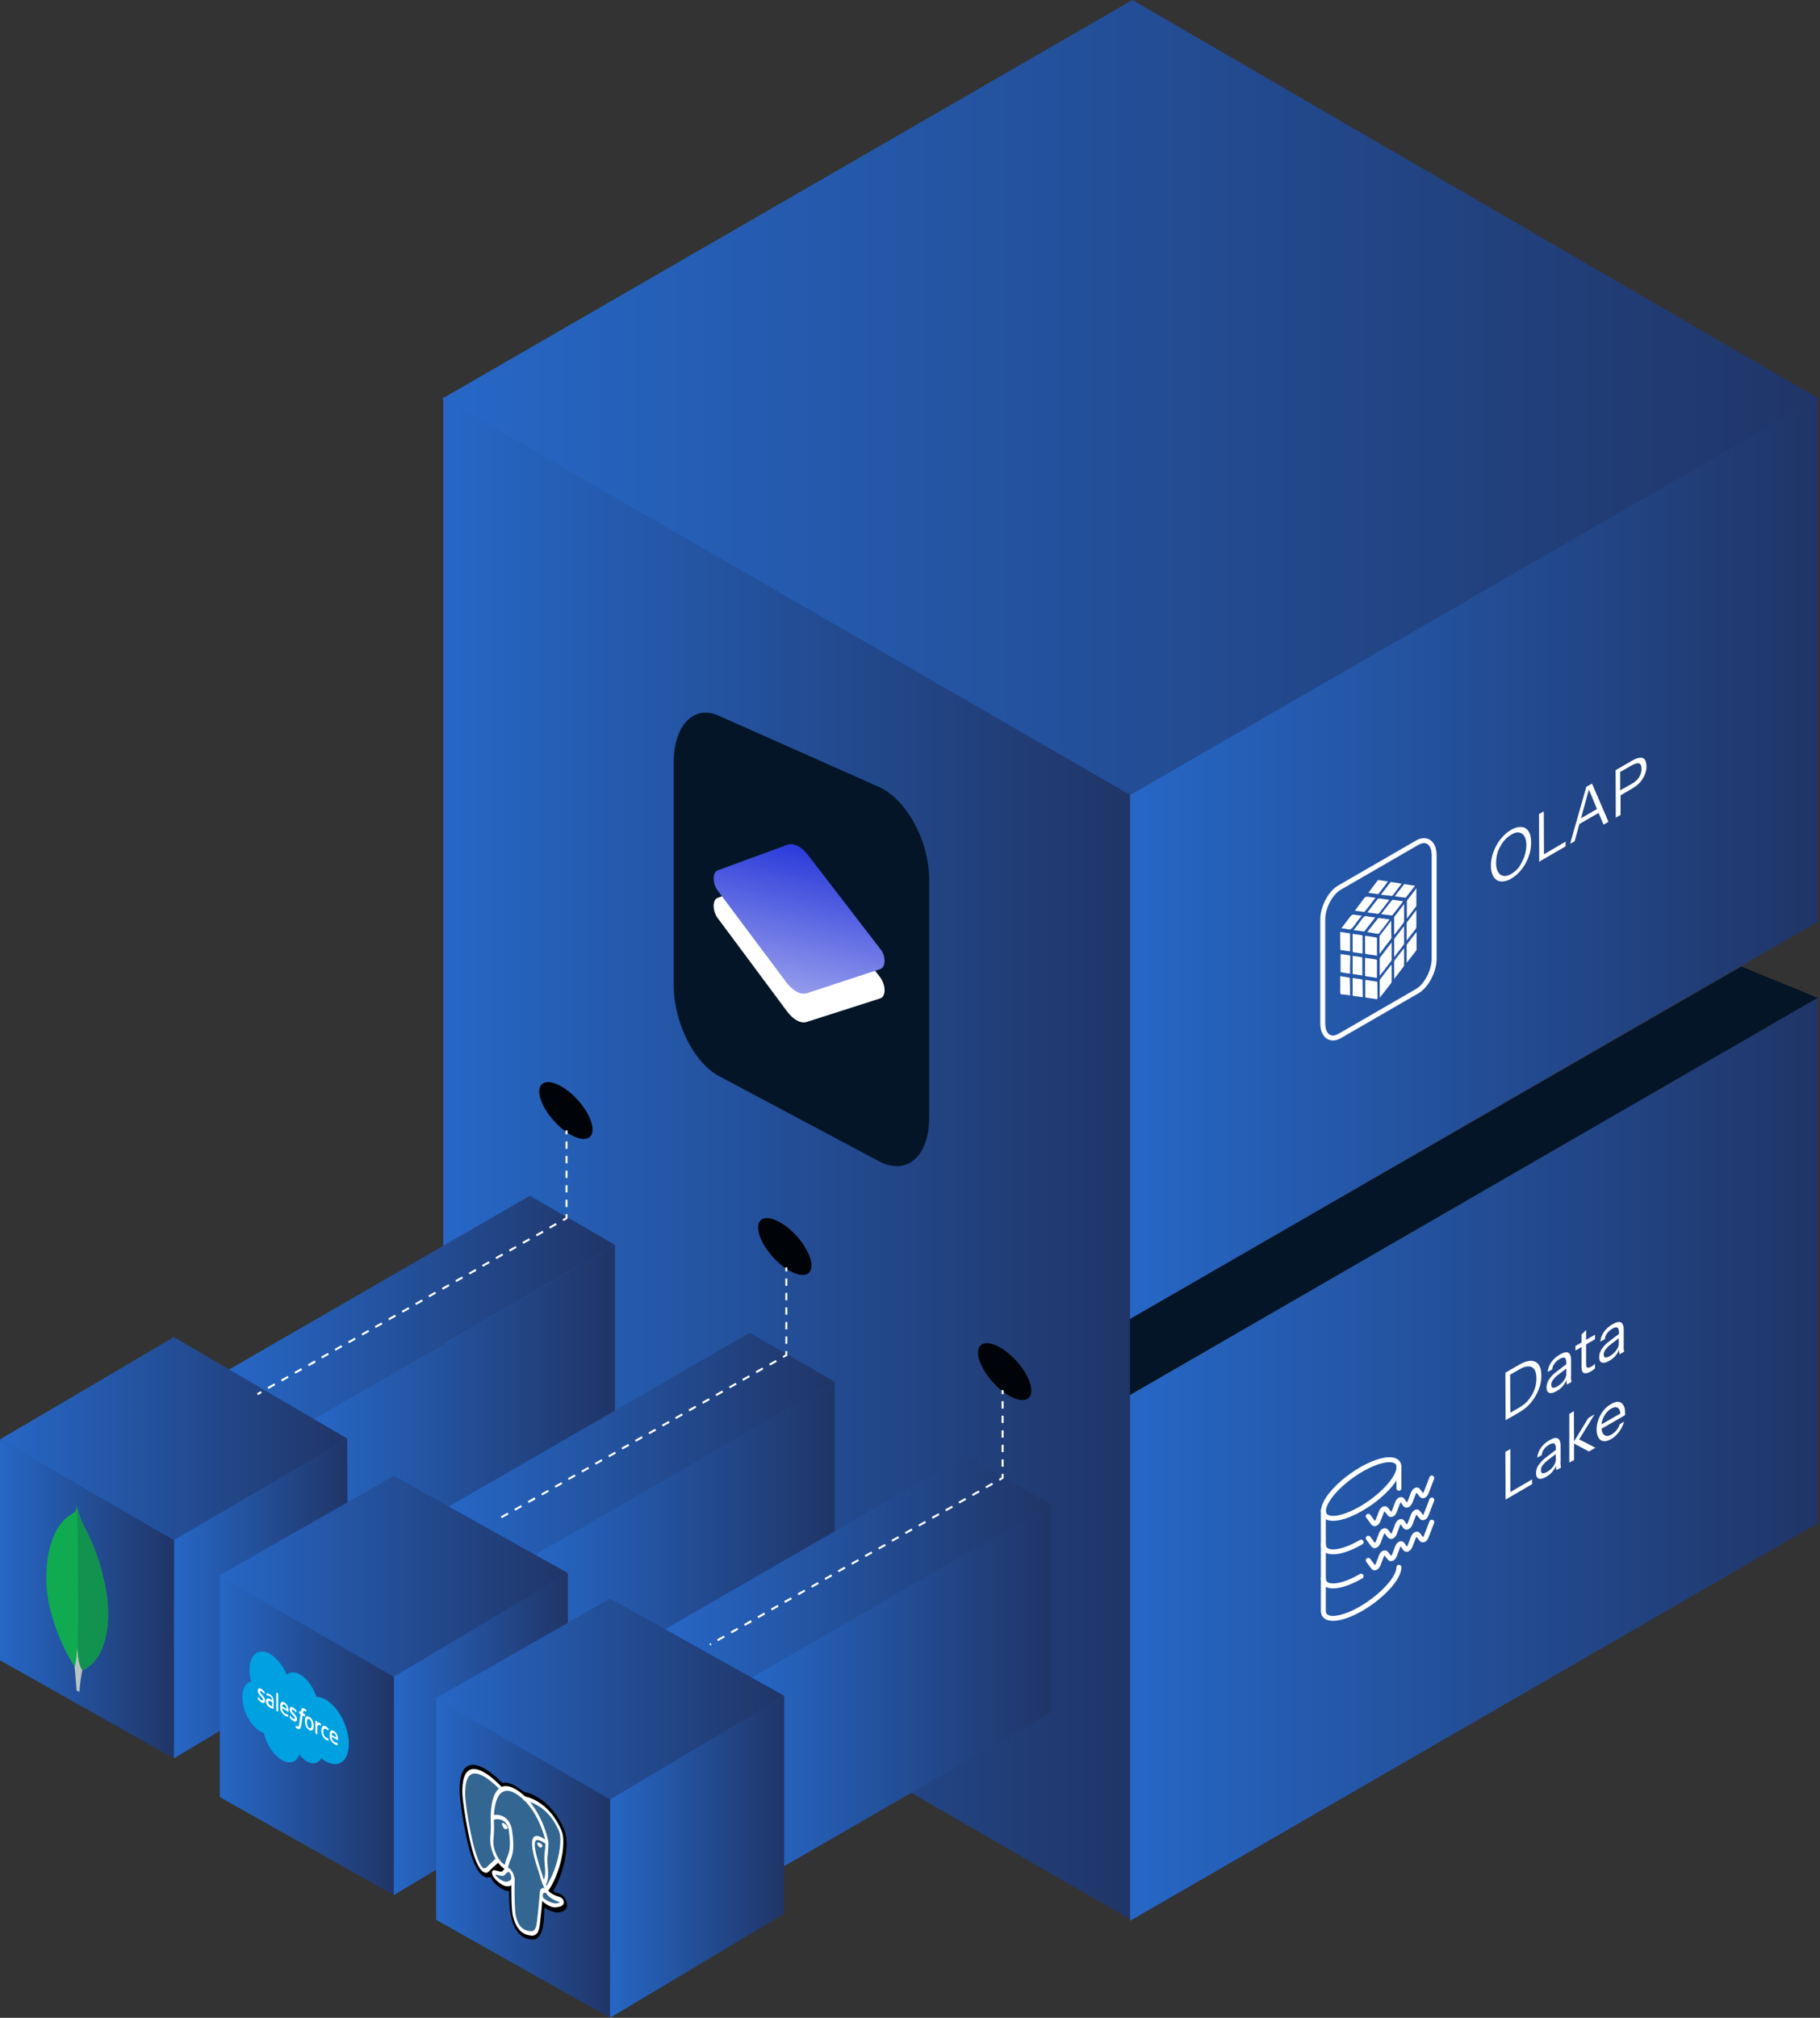 <?xml version="1.0" encoding="UTF-8"?><svg xmlns="http://www.w3.org/2000/svg" xmlns:xlink="http://www.w3.org/1999/xlink" viewBox="0 0 919.8 1019.4"><rect x="0" y="0" width="919.8" height="1019.4" fill="#333333" stroke="none"/><defs><style>.aa{stroke-width:2.5px;}.aa,.ab{stroke-linecap:round;stroke-linejoin:round;}.aa,.ab,.ac{fill:none;stroke:#fff;}.ab{stroke-width:2.5px;}.ac{stroke-miterlimit:10;}.ad,.ae,.af,.ag,.ah,.ai,.aj,.ak,.al,.am,.an,.ao,.ap,.aq,.ar,.as,.at,.au,.av,.aw,.ax,.ay,.az,.ba,.bb,.bc,.bd,.be,.bf{stroke-width:0px;}.ae{fill:#10aa50;}.af{fill:#12924f;}.ag{fill:#b8c4c2;}.ah{fill:#336791;}.ai{fill:#041527;}.aj{fill:#00a1e0;}.ak{fill:#fff;}.al{fill:#000307;}.am{fill:url(#b);}.an{fill:url(#c);}.ao{fill:url(#e);}.ap{fill:url(#u);}.aq{fill:url(#t);}.ar{fill:url(#f);}.as{fill:url(#d);}.at{fill:url(#s);}.au{fill:url(#j);}.av{fill:url(#q);}.aw{fill:url(#r);}.ax{fill:url(#i);}.ay{fill:url(#h);}.az{fill:url(#m);}.ba{fill:url(#g);}.bb{fill:url(#o);}.bc{fill:url(#p);}.bd{fill:url(#k);}.be{fill:url(#n);}.bf{fill:url(#l);}</style><linearGradient id="b" x1="223.3" y1="-243.06" x2="919.8" y2="-243.06" gradientTransform="translate(0 444.11)" gradientUnits="userSpaceOnUse"><stop offset=".02" stop-color="#2666c4"/><stop offset="1" stop-color="#203567"/></linearGradient><linearGradient id="c" x1="224" y1="141.39" x2="571.5" y2="141.39" gradientTransform="translate(0 444.11)" gradientUnits="userSpaceOnUse"><stop offset=".02" stop-color="#2666c4"/><stop offset="1" stop-color="#203567"/></linearGradient><linearGradient id="d" x1="571.1" y1="-10.36" x2="918.6" y2="-10.36" gradientTransform="translate(0 444.11)" gradientUnits="userSpaceOnUse"><stop offset=".02" stop-color="#2666c4"/><stop offset="1" stop-color="#203567"/></linearGradient><linearGradient id="e" x1="571.1" y1="293.14" x2="918.6" y2="293.14" gradientTransform="translate(0 444.11)" gradientUnits="userSpaceOnUse"><stop offset=".02" stop-color="#2666c4"/><stop offset="1" stop-color="#203567"/></linearGradient><linearGradient id="f" x1="-1823.87" y1="-34.45" x2="-1786.12" y2="129.13" gradientTransform="translate(-1407.33 444.11) rotate(-180) scale(1 -1)" gradientUnits="userSpaceOnUse"><stop offset="0" stop-color="#0e20d5"/><stop offset="1" stop-color="#fff"/></linearGradient><linearGradient id="g" x1="115.4" y1="216.39" x2="310.8" y2="216.39" gradientTransform="translate(0 444.11)" gradientUnits="userSpaceOnUse"><stop offset=".02" stop-color="#2666c4"/><stop offset="1" stop-color="#203567"/></linearGradient><linearGradient id="h" x1="158.4" y1="281.19" x2="310.8" y2="281.19" gradientTransform="translate(0 444.11)" gradientUnits="userSpaceOnUse"><stop offset=".02" stop-color="#2666c4"/><stop offset="1" stop-color="#203567"/></linearGradient><linearGradient id="i" x1="0" y1="363.64" x2="88" y2="363.64" gradientTransform="translate(0 444.11)" gradientUnits="userSpaceOnUse"><stop offset=".02" stop-color="#2666c4"/><stop offset="1" stop-color="#203567"/></linearGradient><linearGradient id="j" x1="87.9" y1="363.44" x2="175.9" y2="363.44" gradientTransform="translate(0 444.11)" gradientUnits="userSpaceOnUse"><stop offset=".02" stop-color="#2666c4"/><stop offset="1" stop-color="#203567"/></linearGradient><linearGradient id="k" x1="0" y1="282.69" x2="175.5" y2="282.69" gradientTransform="translate(0 444.11)" gradientUnits="userSpaceOnUse"><stop offset=".02" stop-color="#2666c4"/><stop offset="1" stop-color="#203567"/></linearGradient><linearGradient id="l" x1="226.5" y1="285.59" x2="421.9" y2="285.59" gradientTransform="translate(0 444.11)" gradientUnits="userSpaceOnUse"><stop offset=".02" stop-color="#2666c4"/><stop offset="1" stop-color="#203567"/></linearGradient><linearGradient id="m" x1="269.5" y1="350.39" x2="421.9" y2="350.39" gradientTransform="translate(0 444.11)" gradientUnits="userSpaceOnUse"><stop offset=".02" stop-color="#2666c4"/><stop offset="1" stop-color="#203567"/></linearGradient><linearGradient id="n" x1="111.1" y1="432.74" x2="199.1" y2="432.74" gradientTransform="translate(0 444.11)" gradientUnits="userSpaceOnUse"><stop offset=".02" stop-color="#2666c4"/><stop offset="1" stop-color="#203567"/></linearGradient><linearGradient id="o" x1="199" y1="431.94" x2="287" y2="431.94" gradientTransform="translate(0 444.11)" gradientUnits="userSpaceOnUse"><stop offset=".02" stop-color="#2666c4"/><stop offset="1" stop-color="#203567"/></linearGradient><linearGradient id="p" x1="110.6" y1="352.24" x2="287" y2="352.24" gradientTransform="translate(0 444.11)" gradientUnits="userSpaceOnUse"><stop offset=".02" stop-color="#2666c4"/><stop offset="1" stop-color="#203567"/></linearGradient><linearGradient id="q" x1="335.8" y1="347.59" x2="531.2" y2="347.59" gradientTransform="translate(0 444.11)" gradientUnits="userSpaceOnUse"><stop offset=".02" stop-color="#2666c4"/><stop offset="1" stop-color="#203567"/></linearGradient><linearGradient id="r" x1="378.8" y1="412.39" x2="531.2" y2="412.39" gradientTransform="translate(0 444.11)" gradientUnits="userSpaceOnUse"><stop offset=".02" stop-color="#2666c4"/><stop offset="1" stop-color="#203567"/></linearGradient><linearGradient id="s" x1="220.4" y1="494.74" x2="308.4" y2="494.74" gradientTransform="translate(0 444.11)" gradientUnits="userSpaceOnUse"><stop offset=".02" stop-color="#2666c4"/><stop offset="1" stop-color="#203567"/></linearGradient><linearGradient id="t" x1="308.3" y1="493.94" x2="396.3" y2="493.94" gradientTransform="translate(0 444.11)" gradientUnits="userSpaceOnUse"><stop offset=".02" stop-color="#2666c4"/><stop offset="1" stop-color="#203567"/></linearGradient><linearGradient id="u" x1="220" y1="414.24" x2="396.3" y2="414.24" gradientTransform="translate(0 444.11)" gradientUnits="userSpaceOnUse"><stop offset=".02" stop-color="#2666c4"/><stop offset="1" stop-color="#203567"/></linearGradient></defs><g id="a"><polyline class="am" points="919.8 200.6 570.8 402.1 223.3 201.5 572.3 0 919.5 201.5"/><polygon class="an" points="571.5 969.8 224 769.2 224 201.2 571.5 401.8 571.5 969.8"/><polyline class="as" points="571.1 526.4 571.1 401.7 918.6 201.1 918.6 325.7 918.6 341.1 918.6 465.7 571.1 666.4 571.1 541.7"/><polyline class="ao" points="571.1 829.4 571.1 704.7 918.6 504.1 918.6 628.7 918.6 645.1 918.6 769.7 571.1 970.4 571.1 845.7"/><path class="ak" d="m772.5,420c.9,1.3,1.3,3.2,1.3,5.6,0,1.8-.2,3.6-.7,5.4-.5,1.8-1.2,3.5-2.1,5.2-.9,1.6-2,3.1-3.2,4.4-1.2,1.3-2.6,2.4-4.1,3.3-1.5.9-2.8,1.3-4.1,1.4-1.2.1-2.3-.1-3.2-.7-.9-.6-1.6-1.5-2.1-2.7s-.8-2.7-.8-4.5c0-2.4.4-4.7,1.3-7.1.9-2.4,2.1-4.5,3.6-6.4s3.3-3.5,5.2-4.6c2-1.2,3.8-1.6,5.3-1.5,1.5.1,2.7.8,3.6,2.2Zm-2.1,12.7c.6-1.9,1-3.8,1-5.7s-.3-3.4-1-4.5c-.6-1.1-1.5-1.7-2.7-1.9s-2.5.2-4,1.1c-1.5.9-2.9,2.1-4,3.6s-2,3.1-2.7,5c-.6,1.8-.9,3.7-.9,5.6,0,2,.3,3.5,1,4.6.6,1.1,1.5,1.8,2.7,2s2.5-.1,4-1,2.9-2.1,4-3.6c1-1.6,1.9-3.3,2.6-5.2"/><polygon class="ak" points="780.2 409.9 780.3 431.6 791.2 425.2 791.2 427.6 779.1 434.6 777.9 435.4 777.8 411.3 780.2 409.9"/><path class="ak" d="m804.6,395.9l8.3,19.3-2.5,1.4-2.5-5.9-9.7,5.6-2.4,8.7-2.3,1.3,8.2-28.8,2.1-1.2.8-.4Zm-5.6,17.5l8.1-4.7-4.1-9.8-4,14.5"/><path class="ak" d="m831.2,383.7c.6.7.8,1.8.9,3.3s-.3,2.9-.8,4.3c-.6,1.4-1.4,2.7-2.4,3.9-1.1,1.2-2.4,2.2-3.9,3.1l-6,3.5v9.9l-2.4,1.4-.1-24,8.5-4.9c1.5-.9,2.8-1.3,3.9-1.4,1-.1,1.8.2,2.3.9Zm-2.8,8.9c.8-1.3,1.2-2.7,1.2-4.2s-.4-2.4-1.2-2.7-2,0-3.6.9l-6,3.4v9.3l6-3.4c1.6-.9,2.8-2,3.6-3.3"/><path class="ak" d="m777.6,689.4c.9,1.3,1.4,3.1,1.4,5.5s-.4,4.8-1.4,7.1c-.9,2.4-2.2,4.5-3.8,6.5s-3.6,3.6-5.8,4.9l-5.7,3.3-1.4.8-.1-24,2.4-1.4,4.7-2.7c2.2-1.3,4.2-1.9,5.8-1.9,1.7,0,3,.7,3.9,1.9Zm-2.1,12.6c.7-1.9,1-3.8,1-5.7s-.4-3.4-1-4.4c-.7-1-1.7-1.6-3-1.6s-2.8.4-4.6,1.5l-4.7,2.7.1,19.2,4.7-2.7c1.8-1,3.3-2.3,4.6-3.9,1.2-1.5,2.2-3.2,2.9-5.1"/><path class="ak" d="m794,696.7c.1.5.1,1,.2,1.5l-2.3,1.3c-.1-.3-.1-.7-.2-1.2v-1.3c-.3,1-.9,2-1.6,2.9-.9,1.2-2,2.1-3.4,2.9-1.6.9-2.8,1.2-3.7.9s-1.4-1.2-1.4-2.7.4-2.9,1.4-4.3c.9-1.3,2.2-2.7,4-4l4.6-3.5v-.8c0-1.3-.3-2.1-.8-2.4-.5-.3-1.4-.1-2.5.5-1.1.7-2.1,1.5-2.7,2.4-.7.9-1.1,1.9-1.1,2.9l-2.3,1.3c.1-1.7.7-3.3,1.8-4.9,1.1-1.6,2.6-2.9,4.4-3.9,1.9-1.1,3.3-1.4,4.2-.9s1.4,1.7,1.4,3.7v8.2c-.1.4,0,.9,0,1.4Zm-2.4-2.6v-2.7l-4.2,3.2c-1.1.8-1.9,1.7-2.5,2.5s-.9,1.6-.9,2.5.3,1.4.8,1.5,1.3-.1,2.3-.7c1.3-.8,2.4-1.7,3.2-2.9.9-1.2,1.3-2.3,1.3-3.4"/><path class="ak" d="m801.6,671.9v5l4.5-2.6v2.3l-4.5,2.6v10c0,1,.2,1.5.7,1.7.4.2,1.2,0,2.1-.6.4-.2.7-.5,1-.7s.5-.4.7-.6v2.3c-.2.2-.5.4-.8.7-.4.3-.8.5-1.2.8-1.7,1-2.9,1.2-3.7.8s-1.1-1.4-1.1-3.1v-10l-3.1,1.8v-2.3l3.1-1.8v-4l2.3-2.3Z"/><path class="ak" d="m820.6,681.4c.1.5.1,1,.2,1.5l-2.3,1.3c-.1-.3-.1-.7-.2-1.2v-1.3c-.3,1-.9,2-1.6,2.9-.9,1.2-2,2.1-3.4,2.9-1.6.9-2.8,1.2-3.7.9s-1.4-1.2-1.4-2.7.4-2.9,1.4-4.3c.9-1.3,2.2-2.7,4-4l4.6-3.5v-.8c0-1.3-.3-2.1-.8-2.4-.5-.3-1.4-.1-2.5.5-1.1.7-2.1,1.5-2.7,2.4-.7.9-1.1,1.9-1.1,2.9l-2.3,1.3c.1-1.7.7-3.3,1.8-4.9,1.1-1.6,2.6-2.9,4.4-3.9,1.9-1.1,3.3-1.4,4.2-.9s1.4,1.7,1.4,3.7v8.2c-.1.4-.1.9,0,1.4Zm-2.5-2.6v-2.7l-4.2,3.2c-1.1.8-1.9,1.7-2.5,2.5s-.9,1.6-.9,2.5.3,1.4.8,1.5,1.3-.1,2.3-.7c1.3-.8,2.4-1.7,3.2-2.9.9-1.2,1.4-2.3,1.3-3.4"/><polygon class="ak" points="763.3 732.1 763.3 753.8 774.3 747.4 774.3 749.8 762.1 756.9 760.9 757.6 760.8 733.5 763.3 732.1"/><path class="ak" d="m788.7,739.9c.1.5.1,1,.2,1.5l-2.3,1.3c-.1-.3-.1-.7-.2-1.2v-1.2c-.3,1-.9,2-1.6,2.9-.9,1.2-2,2.1-3.4,2.9-1.6.9-2.8,1.2-3.7.9s-1.4-1.2-1.4-2.7.4-2.9,1.4-4.3c.9-1.3,2.2-2.7,4-4l4.6-3.5v-.8c0-1.3-.3-2.1-.8-2.4-.5-.3-1.4-.1-2.5.5-1.1.7-2.1,1.4-2.7,2.4-.7.9-1.1,1.9-1.1,2.9l-2.3,1.3c.1-1.7.7-3.3,1.8-4.9,1.1-1.6,2.6-2.9,4.4-3.9,1.9-1.1,3.3-1.4,4.2-.9s1.4,1.7,1.4,3.7v8.2c-.1.3-.1.8,0,1.3Zm-2.4-2.6v-2.7l-4.2,3.2c-1.1.8-1.9,1.7-2.5,2.5s-.9,1.6-.8,2.5c0,.9.3,1.4.8,1.5s1.3-.1,2.3-.7c1.3-.8,2.4-1.7,3.2-2.9.8-1.2,1.2-2.3,1.2-3.4"/><polygon class="ak" points="795.4 712.9 795.5 728.2 802.7 716.4 805.9 714.5 798.1 727.2 806.3 731.4 803 733.3 795.5 729.3 795.5 737.6 793.1 738.9 793.1 714.3 795.4 712.9"/><path class="ak" d="m820.4,709.8c.6.9.9,2.2.9,3.9v.6c0,.2,0,.4-.1.7l-11.8,6.8c.1,1.5.6,2.6,1.4,3.2.9.7,2.2.6,3.7-.3,1-.6,1.8-1.3,2.5-2.2s1.3-1.9,1.6-3l2.2-1.3c-.5,1.8-1.3,3.5-2.5,5.1-1.1,1.6-2.5,2.8-4,3.7-1.4.8-2.7,1.2-3.8,1.1-1.1-.1-2-.7-2.6-1.7s-1-2.3-1-4.1c0-1.7.3-3.4.9-5.1.6-1.7,1.5-3.2,2.6-4.6,1.1-1.4,2.4-2.5,3.9-3.3,1.4-.8,2.6-1.2,3.7-1.1,1,.2,1.8.7,2.4,1.6Zm-11,9.8l9.5-5.5c-.1-1.4-.5-2.3-1.2-2.8-.8-.6-1.9-.5-3.4.3-1.5.9-2.7,2.1-3.6,3.8-.7,1.4-1.2,2.8-1.3,4.2"/><path class="ai" d="m340.5,497.71v-112.8c0-18.4,10.2-29.1,22.8-23.3l81,36c13.8,6.3,25.3,27.1,25.3,46.9v120c0,19.7-11.3,29.6-25.3,22.2l-81-43.1c-12.7-6.8-22.8-27.1-22.8-45.9Z"/><path class="ak" d="m444.8,493.71l-36.8-48c-3.3-4.2-7.2-5.8-10.2-4.7l-35.1,12.6c-2.7.9-2.7,6.6,0,10.2l35.1,47.2c3.3,4.4,7.2,6.3,10.2,5.2l36.8-11.8c3-.8,3-6.6,0-10.7Z"/><path class="ar" d="m444.8,479.31l-36.8-47.8c-3.3-4.2-7.2-5.8-10.2-4.7l-35.1,12.9c-2.7.9-2.7,6.6,0,10.2l35.1,46.9c3.3,4.1,7.2,6,10.2,4.9l36.8-12.1c3-.9,3-6.9,0-10.3Z"/><polygon class="ai" points="880.1 488.3 918.6 504.1 571.1 704.7 571.1 666.4 880.1 488.3"/><path class="aa" d="m716.3,500.7l-39.3,22.7c-4.7,2.7-8.5-.2-8.5-6.4v-52.4c0-6.2,3.8-13.5,8.5-16.2l39.3-22.7c4.7-2.7,8.5.2,8.5,6.4v52.4c-.1,6.2-3.9,13.5-8.5,16.2Z"/><path class="ak" d="m695.9,482.8c-1.4-.2-2.8-.4-4.1-.6-.5-.1-1.1-.1-1.6-.3-.1,0-.3-.2-.3-.4v-8.7h.4c1.7.3,3.4.5,5.2.8.3,0,.4.2.4.7,0,2.8,0,5.5,0,8.5Z"/><path class="ak" d="m689.9,483.9c.9.1,1.8.3,2.7.4,1,.1,2,.3,3,.5.1,0,.3.2.3.4v8.8h-.3c-1.8-.3-3.5-.5-5.3-.8-.2,0-.4-.2-.4-.3v-9Z"/><path class="ak" d="m697.3,493v-8.5c0-.3.1-.7.3-.9,1.8-2.4,3.6-4.8,5.5-7.2l.2-.2v8.5c0,.2-.1.7-.3.9-1.8,2.4-3.6,4.7-5.4,7-.1.1-.2.2-.3.4Z"/><path class="ak" d="m697.2,481.9v-8.5c0-.2.1-.7.2-.8,1.8-2.4,3.7-4.8,5.5-7.2q.1-.1.2-.3v.7c0,2.5,0,5.1.1,7.6,0,.5-.1.9-.5,1.3-1.7,2.2-3.4,4.4-5,6.6-.1.2-.2.3-.5.6Z"/><path class="ak" d="m703.3,487.2v8.6c0,.2-.1.6-.2.8-1.8,2.4-3.7,4.8-5.6,7.2,0,.1-.1.1-.2.2v-8.5c0-.3.1-.7.3-.9,1.8-2.4,3.6-4.7,5.4-7,.1-.1.2-.2.3-.4Z"/><path class="ak" d="m696,504.8c-.5-.1-1-.1-1.4-.2-1.4-.2-2.8-.4-4.2-.6-.2,0-.4-.1-.4-.3v-8.6h.5c1.7.3,3.4.5,5.2.8.2,0,.4.2.4.5,0,2.7.1,5.3.1,8-.2.1-.2.2-.2.4Z"/><path class="ak" d="m683.6,471.8c.7.1,1.4.2,2.1.3.9.1,1.7.2,2.6.4.2,0,.3.2.3.5v8.7h-.4c-1.4-.2-2.8-.4-4.2-.6-.2,0-.4-.2-.4-.4,0-3,0-5.9,0-8.9Z"/><path class="ak" d="m704.6,472.3v-8.8c0-.1.1-.4.2-.5,1.6-2.1,3.2-4.1,4.8-6.3v8.6c0,.2-.1.7-.2.8-1.5,2-3,4-4.5,5.9l-.3.3Z"/><path class="ak" d="m683.6,482.9c.8.1,1.5.2,2.2.3.8.1,1.6.2,2.4.4.2,0,.3.2.3.4v8.8c-.5-.1-1-.1-1.4-.2-1.1-.2-2.1-.3-3.2-.5-.2,0-.3-.2-.3-.4v-8.8Z"/><path class="ak" d="m710.9,486.4v-8.6c0-.3.1-.7.3-.9,1.4-1.9,2.9-3.8,4.4-5.7.1-.1.1-.2.3-.3v8.6c0,.2-.1.6-.2.8-1.6,2-3.1,4-4.8,6.1Z"/><path class="ak" d="m709.6,479v8.5c0,.3-.1.7-.3.9-1.5,2-3,3.9-4.5,5.9,0,.1-.1.1-.2.2v-8.4c0-.5.1-.8.4-1.2,1.5-1.9,3-3.9,4.6-5.9Z"/><path class="ak" d="m677.3,470.8c.9.1,1.7.2,2.6.4.7.1,1.4.2,2.1.3.1,0,.3.1.3.3v8.8h-.4c-1.4-.2-2.8-.4-4.2-.6-.2,0-.3-.3-.3-.5-.1-2.8-.1-5.7-.1-8.7Z"/><path class="ak" d="m709.6,468v8.6c0,.2-.1.5-.2.7-1.5,2-3.1,4-4.6,6,0,0-.1,0-.2.1v-8.5c0-.2.1-.6.2-.8,1.5-2,3.1-4,4.6-6,0,0,.1,0,.2-.1Z"/><path class="ak" d="m688.6,503.8c-1.6-.2-3.2-.5-4.8-.7-.1,0-.2-.2-.2-.4v-8.5l.1-.1c.7.1,1.3.2,2,.3.9.1,1.7.2,2.6.4.2,0,.3.2.3.4,0,2.8.1,5.5.1,8.3,0,0-.1.1-.1.3Z"/><path class="ak" d="m691,470.9c1.9-2.4,3.6-4.7,5.4-6.9.1-.1.3-.3.4-.2,1.8.2,3.6.4,5.5.7-1.3,1.7-2.5,3.3-3.7,4.9l-.3.3c-.5.7-1.1,1.7-1.6,2s-1.1-.1-1.6-.1c-1.5-.3-2.7-.5-4.1-.7Z"/><path class="ak" d="m682.3,502.9c-1.4-.2-2.7-.5-4.1-.5-.7,0-.9-.5-.9-1.5.1-2.6,0-5.1,0-7.7h.3c1.4.2,2.9.4,4.3.7.1,0,.3.2.3.4.1,2.8.1,5.6.1,8.6Z"/><path class="ak" d="m682.3,491.9c-.6-.1-1.1-.2-1.6-.2-1-.1-1.9-.3-2.9-.5-.2,0-.3-.2-.3-.4v-8.8c.6.1,1.1.1,1.6.2,1,.1,2,.3,3,.5.1,0,.3.2.3.3-.1,2.9-.1,5.8-.1,8.9Z"/><path class="ak" d="m715.8,448.6v8.8c0,.2-.1.4-.1.5-1.5,2-3.1,4.1-4.7,6.2v-8.3c0-.5.1-.9.4-1.3,1.4-1.7,2.7-3.5,4.1-5.3,0-.2.1-.3.3-.6Z"/><path class="ak" d="m710.9,475.2v-8.5c0-.4.1-.7.4-1.1,1.5-1.9,2.9-3.8,4.5-5.9v8.5c0,.5-.1.8-.4,1.2-1.4,1.7-2.7,3.5-4.1,5.3-.1.1-.2.3-.4.5Z"/><path class="ak" d="m709,455.5c-.7,1-1.5,2-2.2,2.9-1,1.2-1.9,2.5-2.9,3.7-.1.2-.4.4-.5.4-1.8-.2-3.6-.4-5.4-.7.9-1.2,1.8-2.3,2.7-3.5.9-1.1,1.7-2.2,2.6-3.3.2-.2.4-.4.5-.4,1.7.2,3.5.4,5.2.7q-.1.1,0,.2Z"/><path class="ak" d="m691,461c.9-1.2,1.8-2.3,2.6-3.4.9-1.1,1.8-2.3,2.7-3.4.1-.2.4-.3.5-.3,1.8.2,3.5.4,5.3.7-.1.2-.2.4-.3.5-1.6,2.1-3.2,4.2-4.8,6.2-.2.2-.4.4-.5.4-1.9-.3-3.7-.5-5.5-.7Z"/><path class="ak" d="m684.1,469.9c1.4-1.8,2.8-3.5,4-5.3,1-1.5,1.8-2,2.8-1.7,1.1.3,2.4.4,3.6.5.1,0,.3,0,.5.1-1.1,1.4-2.1,2.8-3.2,4.1-.7.9-1.3,1.7-2,2.6-.2.2-.4.4-.5.4-1.6-.2-3.3-.5-5.2-.7Z"/><path class="ak" d="m684.7,460.1c1.5-2,3-3.9,4.5-6,.7-.9,1.2-1.2,1.8-1.1,1.2.2,2.4.3,3.6.5.1,0,.3.1.5.1-.9,1.1-1.7,2.2-2.5,3.3-.9,1.1-1.8,2.3-2.7,3.4-.2.2-.4.4-.5.4-1.5-.2-3-.4-4.5-.6-.1.1-.1,0-.2,0Z"/><path class="ak" d="m697.9,452c1.6-2.1,3.2-4.1,4.7-6.1.1-.2.3-.3.5-.3,1.7.3,3.4.5,5.1.8,0,0,0,.1.1.1-1,1.4-2.1,2.7-3.1,4.1-.5.7-1.1,1.6-1.6,1.9-.5.3-1.1,0-1.6-.1-1.4-.1-2.7-.2-4.1-.4Z"/><path class="ak" d="m688.2,462.6c-1.4,1.8-2.7,3.4-3.9,5.1-1.1,1.6-2,2.1-3.1,1.8-1-.3-2.1-.4-3.3-.5,1.4-1.9,2.8-3.6,4.1-5.4.9-1.3,1.6-1.7,2.5-1.5,1.2.3,2.4.3,3.7.5Z"/><path class="ak" d="m715.1,447.5c-1.5,2-3,3.9-4.5,5.8-.1.1-.2.2-.3.2-1.8-.2-3.6-.4-5.4-.7,1.6-2,3.1-4,4.6-5.9.1-.2.3-.3.5-.2,1.6.3,3.3.5,5.1.8Z"/><path class="ak" d="m691.5,451.1c.8-1,1.5-1.9,2.2-2.9.8-1.1,1.6-2.1,2.4-3.2.2-.2.4-.5.6-.4,1.6.2,3.1.5,4.7.7-.1.2-.2.4-.3.5-1.4,1.8-2.8,3.7-4.2,5.5-.2.2-.4.4-.6.4-1.5-.2-3-.4-4.5-.6-.1.1-.2,0-.3,0Z"/><ellipse class="ab" cx="687.96" cy="752.22" rx="22.7" ry="8.3" transform="translate(-308.98 539.55) rotate(-35.51)"/><path class="aa" d="m687.9,779.1c-10.5,6.1-19.1,6.6-19.1,1.1"/><path class="aa" d="m687.9,796.3c-10.5,6.1-19.1,6.6-19.1,1.1"/><line class="aa" x1="707" y1="751.9" x2="707" y2="741"/><path class="aa" d="m668.8,763.1v50.7c0,5.5,8.5,5,19.1-1.1,10.5-6.1,19.1-15.4,19.1-20.9"/><path class="aa" d="m691.5,766l2.6,3.5c.6.8,1.8,0,2.4-1.4l1.6-4.2c.5-1.4,1.8-2.2,2.4-1.4l1.9,2.4c.6.7,1.8,0,2.3-1.4l1.6-4.2c.6-1.5,1.8-2.2,2.4-1.4l1.5,2.2c.6.8,1.8.1,2.4-1.3l1.7-4.4c.6-1.4,1.8-2.1,2.3-1.4l1.9,2.4c.6.7,1.8,0,2.3-1.4l2.8-7.3"/><path class="aa" d="m691.5,777.1l2.6,3.5c.6.8,1.8,0,2.4-1.4l1.6-4.2c.5-1.4,1.8-2.2,2.4-1.4l1.9,2.4c.6.7,1.8,0,2.3-1.4l1.6-4.2c.6-1.5,1.8-2.2,2.4-1.4l1.5,2.2c.6.8,1.8.1,2.4-1.3l1.7-4.4c.6-1.4,1.8-2.1,2.3-1.4l1.9,2.4c.6.7,1.8,0,2.3-1.4l2.8-7.3"/><path class="aa" d="m691.5,788.3l2.6,3.5c.6.8,1.8,0,2.4-1.4l1.6-4.2c.5-1.4,1.8-2.2,2.4-1.4l1.9,2.4c.6.7,1.8,0,2.3-1.4l1.6-4.2c.6-1.5,1.8-2.2,2.4-1.4l1.5,2.2c.6.8,1.8.1,2.4-1.3l1.7-4.4c.6-1.4,1.8-2.1,2.3-1.4l1.9,2.4c.6.7,1.8,0,2.3-1.4l2.8-7.3"/><ellipse class="al" cx="286.01" cy="561.02" rx="8" ry="18" transform="translate(-302.92 338.07) rotate(-42.25)"/><ellipse class="al" cx="396.62" cy="629.73" rx="8" ry="18" transform="translate(-320.38 430.29) rotate(-42.25)"/><polygon class="ba" points="267.8 604.1 310.8 628.9 158.4 716.9 115.4 692.1 267.8 604.1"/><polyline class="ay" points="158.4 716.9 158.4 821.7 310.8 733.8 310.8 628.9 158.4 716.9"/><polygon class="ax" points="87.9 888.3 0 838.8 0 727.2 88 777.2 87.9 888.3"/><polygon class="au" points="87.9 888.3 175.9 835.8 175.5 726.8 88 777.2 87.9 888.3"/><polygon class="bd" points="87.9 778.1 175.5 726.8 87.9 675.5 0 727.2 87.9 778.1"/><polygon class="bf" points="378.9 673.3 421.9 698.1 269.5 786.1 226.5 761.3 378.9 673.3"/><polyline class="az" points="269.5 786.1 269.5 890.9 421.9 803 421.9 698.1 269.5 786.1"/><polygon class="be" points="199 957.4 111.1 907.9 111.1 796.3 199.1 846.3 199 957.4"/><polygon class="bb" points="199 957.4 287 904.9 287 794.7 199.1 846.3 199 957.4"/><polygon class="bc" points="199 847.1 287 794.7 199 745.6 110.6 796.1 199 847.1"/><ellipse class="al" cx="507.74" cy="692.92" rx="8" ry="18" transform="translate(-334 521.42) rotate(-42.25)"/><polygon class="av" points="488.2 735.3 531.2 760.1 378.8 848.1 335.8 823.3 488.2 735.3"/><polyline class="aw" points="378.8 848.1 378.8 952.9 531.2 865 531.2 760.1 378.8 848.1"/><polygon class="at" points="308.3 1019.4 220.4 969.9 220.4 858.3 308.4 908.3 308.3 1019.4"/><polygon class="aq" points="308.3 1019.4 396.3 966.9 396.3 856.7 308.4 908.3 308.3 1019.4"/><polygon class="ap" points="308.4 909.1 396.3 856.7 308.4 807.6 220 858.1 308.4 909.1"/><path class="ae" d="m54.1,806.7c-3.7-23.8-11.4-34.1-13.3-39.3-.8-2.3-1.5-4.6-2.1-6.8-.1,1.9-.3,3-1.5,3.7-2.5,1.5-13,6.8-13.8,31-.8,22.5,12.7,44.5,14.5,47,1.4,1.7,3,1.8,3.9,1.4,6.2-2.2,15.1-12.9,12.3-37"/><path class="ag" d="m39.1,830.9c-.3,5.5-.6,8.7-1.4,11.4,0,0,.6,5.7,1,11.7l1.4.8c.3-3.8.8-7.6,1.5-11.1-1.8-2.2-2.4-7.8-2.5-12.8Z"/><path class="af" d="m41.6,843.7h0c-1.8-2.2-2.4-7.8-2.5-12.8.5-7.9.6-16,.4-24.3-.1-4.4,0-39.8-.8-45.4.6,2.1,1.2,4.2,2,6.3,2,5.2,9.7,15.4,13.3,39.3,2.9,23.9-5.9,34.7-12.4,36.9Z"/><g id="v"><path class="ad" d="m272.9,963.1c.4-3.8.2-4.4,2.5-2.5l.6.4c1.7,1.1,3.9,1.9,5.2,1.8,2.8-.1,4.5-2.1,1.7-2.9-6.3-1.9-6.8-5-6.8-5,6.7-9.4,9.5-24.6,7.1-30.1-6.6-15-18-16.3-18.2-16.3h-.1c-1.3-1.1-2.7-2.1-4.2-3-2.9-1.7-5-1.9-6.7-1.2,0,0-20.3-22.9-19.4,2.9.2,5.5,5.8,43.9,12.4,37.1,2.4-2.5,4.8-4.4,4.8-4.4,1.2,1.7,2.6,3,4,3.7l.1-.1v1.5c-1.7,1.6-1.2,2.3-4.6,1.3-3.5-1-1.4,1.8-.1,3,1.6,1.5,5.3,4.4,7.8,1.1l-.1.5c.7,1.1.6,5.5.7,8.7s.3,6.3.7,8.3c.5,2,1.1,6.8,5.5,8.1,3.9,1.2,6.8,1.3,7.1-12.9"/><path class="ad" d="m264.5,978.6c-1.4-.8-2.9-2.2-4.2-4.5-1.2-2.2-1.7-4.5-2-5.8,0-.2-.1-.4-.1-.5-.6-2.4-.8-5.5-.9-9.3v-3.1c-1.9,0-4.2-1.1-6.6-3.3-.7-.6-1.3-1.4-1.9-2.2-.4-.6-.8-1.2-1-1.7-1.9,1-3.8-.3-4.8-1.4-1.8-1.8-3.4-5-4.9-9.6-1.1-3.3-2.1-7.3-3-12.1-1.7-8.2-2.7-16.5-2.8-19.1-.3-8.1,1.3-12.9,4.8-14.1,2.9-1,6.8.4,11.7,4.3,2.1,1.6,3.9,3.4,5,4.5,2-.4,4.4.2,7,1.8,1.4.9,2.8,1.8,4,2.8,1.4.2,4,.9,6.9,2.7,5.6,3.3,10.2,8.8,13.3,16,1.2,2.7,2.2,7.8.3,16.5-1.2,5.4-3.2,10.7-5.8,14.9.7.4,1.6.8,2.8,1.1.7.2,1.3.5,1.8.9,1.1.9,2,2.3,2.3,3.8,1,4.4-3.1,4.9-4.4,5-1.6.1-4.2-.8-6.3-2.2l-.1-.1-.4-.3v.4c0,.2,0,.4-.1.6-.1,7.2-.9,11.4-2.6,13.6-1.7,2.3-4.1,1.8-6.2,1.2-.4-.1-1.1-.4-1.8-.8Zm-4.1-29.2c1.3,2.2,1.5,4.9,1.6,9.8v1.7c0,1.6.2,5.4.6,7.2.1.3.1.5.2.8.5,2.3.7,3.2,2.7,3.8,1.7.5,2.6.6,3.3-.3,1-1.4,1.6-5,1.7-10.8l2.4,1.4-2.3-1.7c0-.2,0-.5.1-.7.2-2.2.4-4,1.6-4.4.8-.3,1.7.1,2.5.7-.6-1.2-.8-2.2-.9-2.7l-.2-1.4.6-.8c2.9-4.1,5.3-9.8,6.6-15.7,1.4-6.6.8-10.1.6-10.7-5.2-11.9-14.3-13.6-15.3-13.7h-.2l-.9-.3-.5-.4c-1.1-1-2.4-1.9-3.8-2.7-2.1-1.3-3.8-1.6-5.2-1l-1.1.5-1.2-1.4c-2.4-2.7-9.6-9.5-13.3-8.2-2.1.8-3,4.1-2.8,9.8.1,2,1.1,9.9,2.7,17.9,2.3,11,4.2,14.8,4.8,15.4.1,0,.3,0,.7-.4,2.4-2.5,4.8-4.4,4.9-4.5l1.4-1.1,1.6,2.4c.6.8,1.2,1.5,1.8,1.9l3.9-2.2-.6,7.4v.7l.2,1.6-.7.7h0l1.8,2.2.7-.8Z"/><path class="ah" d="m282.8,960c-6.3-1.9-6.8-5-6.8-5,6.7-9.4,9.5-24.6,7.1-30.1-6.6-15-18-16.3-18.2-16.3h-.1c-1.3-1.1-2.7-2.1-4.2-3-2.9-1.7-5-1.9-6.7-1.2,0,0-20.3-22.9-19.4,2.9.2,5.5,5.8,43.9,12.4,37.1,2.4-2.5,4.8-4.4,4.8-4.4,1.2,1.7,2.6,3,4,3.7l.1-.1v1.5c-1.7,1.6-1.2,2.3-4.6,1.3-3.5-1-1.4,1.8-.1,3,1.6,1.5,5.3,4.4,7.8,1.1l-.1.5c.7,1.1,1.1,5.3,1.1,8.8-.1,3.5-.1,5.9.4,8.2.5,2.2,1.1,6.8,5.5,8.1,3.8,1.1,5.7-.6,6-5,.2-3.2.6-2.4.7-5.4l.3-1.2c.4-4.2.1-5.9,2.4-3.9l.6.4c1.7,1.1,3.9,1.9,5.2,1.8,3,0,4.6-2,1.8-2.8h0Z"/><path class="ak" d="m264.7,976.8c-3.8-2.2-5-6.9-5.5-8.8-.7-2.8-.9-11.8-.7-19.6,0-.6.4-.8.8-.6.4.3.8.9.8,1.5-.2,8.6.1,16.6.6,18.7.8,3.2,2,6.2,5.5,7.3,3.4,1,4.5.1,5.1-3.9.4-3.1,1.3-12,1.4-13.8,0-.6.4-.8.8-.5s.8,1,.7,1.5c-.1,1.9-1,10.8-1.4,14-.7,4.7-2.4,6.1-6.3,4.9-.6-.1-1.2-.4-1.8-.7Z"/><path class="ak" d="m244.4,945.8c-.4-.2-.7-.5-1-.8-2.5-2.5-4.8-9.2-6.9-19.8-1.6-8.1-2.7-16.1-2.8-18.5-.3-7.3,1.1-11.6,4.1-12.7,2.5-.9,6.1.4,10.5,3.9,3.2,2.6,5.7,5.4,5.8,5.5.4.5.6,1.2.4,1.6-.2.4-.6.4-1,0-.1-.1-9.6-10.7-14.9-8.8-2.5.9-3.7,4.7-3.5,11.3.1,2.1,1,9.9,2.7,18,1.9,9.4,4.1,15.9,5.9,17.8.3.3,1.2,1.2,2.4-.1,2.4-2.5,4.6-4.3,4.7-4.3.3-.2.8,0,1.1.6s.3,1.2,0,1.5c0,0-2.2,1.8-4.6,4.2-.9,1.2-2,1.1-2.9.6Z"/><path class="ak" d="m276,955.9c-.2-.1-.3-.2-.4-.4-.4-.5-.5-1.2-.2-1.6,6.7-9.5,9.1-24.2,7.1-28.8-2.5-5.8-6.1-10.2-10.7-12.9-3.4-2-6.1-2.4-6.5-2.5h-.1c-.5-.1-.8-.6-1-1.1-.2-.6,0-1.1.3-1.1.3-.1,3.4.4,7.1,2.6,5.1,3,9.3,8,12.1,14.5.7,1.6,1.1,3.8,1,6.5,0,2.4-.4,5.2-1,8.1-1.4,6.3-3.9,12.4-7.1,16.7-.1.1-.3.1-.6,0Z"/><path class="ak" d="m276.4,962.2c-1.2-.7-2.2-1.5-2.8-2.4-.7-.9-.8-1.7-.8-2.1-.2-4.1,1.4-4,2.3-3.8-.1-.3-.3-.6-.4-1-.5-1.1-1.2-2.7-1.7-4.7-.1-.3-.3-1.1-.6-2-1.6-4.9-5-14.9-2.8-17.9,1-1.3,3-1,5.9,1.1-.4-1.8-1.4-5.2-3.2-9.1-2.1-4.5-5.8-10.6-11.6-14.1-2.9-1.8-5.3-1.9-7.2-.6-4.1,3.1-3.9,13.1-3.9,13.2,0,.6-.3.9-.8.6-.4-.2-.8-.9-.8-1.5,0-.4-.2-11,4.4-14.5,2.1-1.6,4.9-1.4,8.3.6,6.3,3.8,10.4,10.4,12.7,15.3,2.5,5.3,3.7,10.3,3.8,11.8.1,1.2-.6,1-.7,1l-.3-.2c-3.6-2.8-5-2.6-5.5-1.9-1.6,2.2,1.6,11.6,2.9,15.7.4,1,.6,1.8.7,2.2.4,1.7,1,3,1.5,4.1.4.9.8,1.7.9,2.5.1.2.9,2.3,5.9,3.8,1.3.4,2.1,1.2,2.3,2.3.5,2.2-2.1,2.8-3.5,2.9-1.2.4-3.3-.2-5-1.3Zm-2.1-3.7c.2.3,1,1.1,2.6,1.9,1.4.7,3,1.2,3.9,1.2,1.1,0,1.8-.3,2.2-.6h0c-3.2-1-5.5-2.4-6.8-4.3-.1-.1-.2-.2-.2-.3-.1,0-.2,0-.3-.1-.8-.2-1.5-.3-1.4,2.2Z"/><path class="ak" d="m253.5,952c-.8-.5-1.6-1.1-2.5-1.9-.2-.2-2.4-2.3-2.4-4.1,0-1.7,1.9-1.1,2.5-.9,2.4.7,2.6.6,3.3-.3.2-.2.5-.6.9-.9,1.3-1.1,2.4.2,2.9.8.8.9,1.5,2.3,1.7,3.8.2,1.3.1,2.3-.3,2.9-1.4,1.9-3.6,2.1-6.1.6Zm-3.2-4.9c.2.3.6.8,1,1.2,2.1,1.9,5,3.6,7,1.1.2-.3.2-.9.1-1.3-.1-.7-.5-1.5-.8-1.9-.4-.5-.7-.7-1.2-.3h0c-.3.3-.6.6-.8.8-1,1.1-1.4,1.4-4.2.5-.5-.1-.9-.1-1.1-.1Zm5.6-2.2h0Z"/><path class="ak" d="m255.8,945.9c-.4-.2-.7-.8-.8-1.3v-.4c-1.8-1.1-3.6-3.2-5-5.9-1.7-3.4-2.5-7.2-2.2-10.4.4-3.4.2-6.7.2-8.5v-1.1c0-.3,0-1.2,2.1-1.4.7-.1,2.2-.1,3.8.6,2.7,1.2,4.4,3.8,4.9,7.3,1.4,9.5.1,12.6-.8,14.8-.2.4-.3.8-.5,1.2l-.1.4c-.5,1.5-.9,2.8-.8,4,.1.6-.2,1-.7.8,0-.1-.1-.1-.1-.1Zm-6.2-26.5v.7c.1,1.9.2,5.3-.2,8.9-.3,2.6.3,5.6,1.7,8.4,1.1,2.2,2.5,3.8,4,4.7.2-.8.4-1.7.7-2.5l.1-.3c.2-.5.3-.9.5-1.3.9-2.2,2-4.8.7-13.6-.3-1.7-.9-2.9-1.8-3.8-2-2-5.1-1.6-5.7-1.2Z"/><path class="ak" d="m253.9,921.5c0,.3.5,1.5,1.1,2,.7.5,1.2.1,1.3-.2,0-.3-.5-1-1.1-1.5-.7-.5-1.3-.6-1.3-.3h0Z"/><path class="ak" d="m255.2,924c-.1,0-.1-.1-.2-.1-.4-.3-.8-.9-1.1-1.6-.1-.2-.3-.7-.2-1,0-.1.1-.3.2-.3.3-.1.8.1,1.3.5.4.3.7.6.9.9.4.6.5.9.4,1.1,0,.3-.3.5-.5.6-.2.1-.5,0-.8-.1Zm-1-2.3c0,.3.4,1.1.9,1.5s.9.1,1-.1c-.1-.1-.4-.6-.9-1-.6-.4-1-.4-1-.4Z"/><path class="ak" d="m274,932.4c0,.4-.5,1-1.1.7-.7-.3-1.2-1.3-1.3-1.7,0-.4.5-.4,1.1-.2.7.3,1.2.8,1.3,1.2h0Z"/><path class="ak" d="m272.7,933.2c-.7-.4-1.2-1.4-1.2-1.8-.1-.6.6-.6,1.2-.3.7.3,1.4.8,1.4,1.4h0c0,.2-.1.5-.3.7-.2.1-.5.3-.9.1-.1,0-.2-.1-.2-.1Zm.4-1.6c-.1-.1-.2-.1-.4-.2-.7-.3-1-.1-1,.1s.5,1.2,1.1,1.4c.4.1.6,0,.7-.1.2-.2.3-.4.3-.5s-.2-.4-.7-.7Z"/><path class="ak" d="m274.9,952.7c-.2-.1-.3-.2-.4-.4-.4-.5-.5-1.2-.2-1.6,1.5-2.2,1.3-5.5,1-8.6-.1-1.4-.2-2.8-.2-4,0-1.3.2-2.3.3-3.3.1-1.2.3-2.3.2-3.7,0-.6.3-.9.7-.7s.8.9.8,1.5c.1,1.6-.1,2.9-.2,4.1-.1.9-.2,1.9-.3,3.1,0,1.1.1,2.4.2,3.7.3,3.4.6,7.3-1.2,9.9-.2.1-.4.1-.7,0Z"/></g><path class="aj" d="m144.9,846c1.7-1.4,4.1-1.5,6.8,0,3.5,2,6.6,6.5,8.3,11.3,1.4,0,3,.4,4.7,1.4,6.4,3.7,11.6,13.7,11.6,22.3s-5.2,12.6-11.6,8.9c-.8-.4-1.5-1-2.3-1.6-1.5,2.6-4.2,3.4-7.4,1.5-1.3-.8-2.6-1.9-3.7-3.3-1.5,3.8-4.9,5-8.9,2.7-4.2-2.4-7.7-8-9.1-13.7-.6-.2-1.2-.4-1.8-.8-5-2.9-9-10.6-9-17.3,0-4.5,1.8-7.3,4.5-7.9-.6-2-.9-4.1-.9-6,0-7.7,4.7-11.2,10.4-7.9,3.5,2.1,6.5,6,8.4,10.4"/><path class="ak" d="m130.3,858.1v.2c.1.2.2.3.3.4.5.7,1.1,1.1,1.6,1.4,1.1.6,1.8.2,1.8-1h0c0-1.2-.8-2-1.5-2.8l-.1-.1c-.5-.6-1-1-1-1.5h0c0-.4.3-.6.7-.3.5.3,1,.8,1.4,1.3,0,0,.1.2.1,0,0-.1.2-.6.2-.7s0-.1-.1-.2c-.4-.6-1-1.1-1.6-1.5l-.1-.1c-1-.6-1.7-.2-1.7,1h0c0,1.2.8,2.1,1.5,2.8l.1.1c.5.5,1,1,1,1.5h0c0,.5-.3.6-.8.3-.2-.1-.8-.5-1.4-1.4-.1-.1-.1-.2-.2-.3,0,0-.1-.1-.1,0l-.1.9h0Zm16.1,9.4v.2c.1.2.2.3.3.4.5.7,1.1,1.1,1.6,1.4,1.1.6,1.8.2,1.8-1h0c0-1.2-.8-2-1.5-2.8l-.1-.1c-.5-.6-1-1-1-1.5h0c0-.4.3-.6.7-.3.5.3,1,.8,1.4,1.3,0,0,.1.2.1,0,0-.1.2-.6.2-.7s0-.1-.1-.2c-.4-.6-1-1.1-1.6-1.5l-.1-.1c-1-.6-1.7-.2-1.7,1h0c0,1.2.8,2.1,1.5,2.8l.1.1c.5.5,1,1,1,1.5h0c0,.5-.3.6-.8.3-.2-.1-.8-.5-1.4-1.4-.1-.1-.1-.2-.2-.3,0,0-.1-.1-.1,0l-.1.9h0Zm11.1,3.9c0,.7-.1,1.2-.3,1.5s-.5.3-.9.1-.7-.6-.9-1.1-.3-1.1-.3-1.8.1-1.2.3-1.5c.2-.3.5-.3.9-.1s.7.6.9,1.1c.2.4.3,1.1.3,1.8m.9-.8c-.1-.5-.2-.9-.4-1.3s-.4-.8-.7-1.1c-.3-.3-.6-.6-1-.8s-.7-.3-1-.3-.5.1-.7.3-.3.5-.4.8c-.1.4-.1.8-.1,1.2,0,.5,0,.9.1,1.4s.2.9.4,1.3.4.8.7,1.1.6.6,1,.8.7.3,1,.3.5-.1.7-.3.3-.5.4-.8c.1-.4.1-.8.1-1.2,0-.5,0-1-.1-1.4m7.5,7.7c0-.1-.1-.1-.1-.1-.1,0-.3,0-.4-.1-.2-.1-.3-.1-.5-.2-.4-.3-.8-.6-1.1-1.1-.3-.5-.4-1.1-.4-1.9,0-.7.1-1.1.4-1.4.2-.3.6-.3,1,0,.4.2.7.4,1,.7,0,0,.1.1.1,0,.1-.3.1-.4.2-.7,0-.1,0-.2-.1-.2-.1-.1-.4-.4-.6-.6-.2-.2-.4-.3-.7-.5-.4-.2-.7-.3-1-.3s-.5.1-.7.3-.3.5-.4.8-.2.8-.2,1.2c0,1,.2,2,.6,2.8s1,1.5,1.8,2c.5.3,1,.4,1.3.4,0,0,.1,0,0-.1l-.2-1h0Zm1.7-1.8c0-.4.1-.7.3-.8.2-.3.5-.3.9-.1s.7.6.9,1.1c.1.3.2.7.2,1.1l-2.3-1.3h0Zm3.1.9c-.1-.4-.3-.9-.4-1.2-.2-.4-.4-.7-.6-.9-.3-.3-.6-.6-.9-.8-.4-.2-.7-.3-1-.3s-.5.1-.7.3-.3.5-.4.8c-.1.4-.1.8-.1,1.2,0,.5,0,1,.1,1.4.1.5.2.9.5,1.3.2.4.5.8.8,1.1s.7.6,1.1.9c.9.5,1.4.5,1.6.5,0,0,.1,0,0-.2l-.2-.9c0-.1-.1-.1-.1-.1-.2,0-.5,0-1.3-.4-.5-.3-.8-.7-1.1-1.1-.2-.4-.3-.9-.4-1.6l3.1,1.8s.1,0,.1-.1c0,.1.1-.6-.1-1.7m-28.1-15.3c0-.4.1-.7.3-.8.2-.3.5-.3.9-.1s.7.6.9,1.1c.1.3.2.7.2,1.1l-2.3-1.3Zm3.1.9c-.1-.4-.3-.9-.4-1.2-.2-.4-.4-.7-.6-.9-.3-.3-.6-.6-.9-.8-.4-.2-.7-.3-1-.3s-.5.1-.7.3-.3.5-.4.8c-.1.4-.1.8-.1,1.2,0,.5,0,1,.1,1.4.1.5.2.9.5,1.3.2.4.5.8.8,1.1s.7.6,1.1.9c.9.5,1.4.5,1.6.5,0,0,.1,0,0-.2l-.2-.9c0-.1-.1-.1-.1-.1-.2,0-.5,0-1.3-.4-.5-.3-.8-.7-1.1-1.1-.2-.4-.3-.9-.4-1.6l3.1,1.8s.1,0,.1-.1c0,.1.1-.6-.1-1.7m-9.8-2.1l-.2-.4c-.1-.2-.1-.4-.1-.6,0-.4.1-.6.3-.6,0,0,.3-.2.9.2l.8.6v1.9h0s-.4-.1-.8-.3c-.7-.3-.9-.8-.9-.8m1.2-2.2c-.1-.1-.3-.2-.5-.3-.3-.2-.5-.3-.8-.3-.2-.1-.5,0-.7,0-.2.1-.3.2-.5.4-.1.2-.2.5-.2.9s0,.7.1,1,.2.6.4.9c.2.3.4.5.6.7s.5.4.8.6c.3.2.6.3.9.4.3.1.7.2.8.3q.1,0,.2.1c.1,0,.1-.1.1-.1v-3.8c0-.8-.2-1.5-.5-2.1s-.8-1-1.4-1.4c-.2-.1-.6-.3-.8-.4,0,0-.7-.2-1-.1,0,0-.1,0,0,.1l.2.9c0,.1.1.1.1.1h.1c.6-.1,1.4.4,1.4.4.3.2.6.4.8.7s.3.6.3,1.1v.2c-.2-.1-.4-.3-.4-.3m25.1,12.4v-.2c-.1-.1-.3-.3-.5-.4-.4-.3-.6-.3-.8-.3s-.4.1-.5.2v-.5q0-.1-.1-.2l-.8-.5q-.1,0-.1.1v6.2c0,.1,0,.2.1.2l.8.5q.1,0,.1-.1v-3.1c0-.4,0-.8.1-1s.2-.4.3-.5c.1-.1.2-.1.4-.1.1,0,.3.1.4.2.2.1.3.3.3.3h.1c.1-.2.2-.7.2-.8"/><path class="ak" d="m154.6,863.8c-.1-.1-.2-.2-.3-.3s-.3-.2-.4-.3c-.6-.3-1-.4-1.3-.1-.3.2-.5.8-.6,1.5v.3l-.7-.4s-.1-.1-.1.1l-.1.8q0,.1.1.2l.7.4-.7,4.8c-.1.4-.1.7-.2.9s-.1.4-.2.5-.2.1-.3.1-.2-.1-.4-.1c-.1,0-.2-.1-.2-.2q-.1-.1-.2-.2s-.1-.1-.1,0-.2.6-.2.7v.2c.1.1.2.2.3.3.2.2.3.2.5.3.3.2.5.3.8.3.2,0,.4-.1.6-.2.2-.2.3-.4.4-.7s.2-.7.3-1.2l.7-4.9,1,.6s.1.1.1-.1l.1-.8q0-.1-.1-.2l-1-.6s.1-.5.2-.8c0-.2.1-.3.2-.3.1-.1.2-.1.3-.1s.2.1.3.1c.1.1.2.1.3.2q.1.1.2.1t.1,0l.2-.7c-.3-.1-.3-.2-.3-.2m-14,.9q0,.1,0,0l-.9-.4c-.1,0-.1-.1-.1-.2v-8.9q0-.1.1-.1l.8.5c.1,0,.1.1.1.2v8.9Z"/></g><g id="w"><line class="ac" x1="286.3" y1="571.1" x2="286.3" y2="573.1"/><path class="ak" d="m286.8,609.8h-1v-3.7h1v3.7Zm0-7.4h-1v-3.6h1v3.6Zm0-7.3h-1v-3.7h1v3.7Zm0-7.4h-1v-3.7h1v3.7Zm0-7.3h-1v-3.7h1v3.7Z"/><polygon class="ak" points="284.8 616.9 284.3 616 285.8 615.2 285.8 613.4 286.8 613.4 286.8 615.7 284.8 616.9"/><path class="ak" d="m130.4,704.8l-.5-.9,1.9-1.1.5.9-1.9,1.1Zm5.3-3.1l-.5-.9,3.4-1.9.5.9-3.4,1.9Zm6.8-3.8l-.5-.9,3.4-1.9.5.9-3.4,1.9Zm6.8-3.9l-.5-.9,3.4-1.9.5.9-3.4,1.9Zm6.8-3.8l-.5-.9,3.4-1.9.5.9-3.4,1.9Zm6.7-3.9l-.5-.9,3.4-1.9.5.9-3.4,1.9Zm6.8-3.9l-.5-.9,3.4-1.9.5.9-3.4,1.9Zm6.8-3.8l-.5-.9,3.4-1.9.5.9-3.4,1.9Zm6.8-3.9l-.5-.9,3.4-1.9.5.9-3.4,1.9Zm6.7-3.8l-.5-.9,3.4-1.9.5.9-3.4,1.9Zm6.8-3.9l-.5-.9,3.4-1.9.5.9-3.4,1.9Zm6.8-3.8l-.5-.9,3.4-1.9.5.9-3.4,1.9Zm6.8-3.9l-.5-.9,3.4-1.9.5.9-3.4,1.9Zm6.7-3.9l-.5-.9,3.4-1.9.5.9-3.4,1.9Zm6.8-3.8l-.5-.9,3.4-1.9.5.9-3.4,1.9Zm6.8-3.9l-.5-.9,3.4-1.9.5.9-3.4,1.9Zm6.8-3.8l-.5-.9,3.4-1.9.5.9-3.4,1.9Zm6.7-3.9l-.5-.9,3.4-1.9.5.9-3.4,1.9Zm6.8-3.9l-.5-.9,3.4-1.9.5.9-3.4,1.9Zm6.8-3.8l-.5-.9,3.4-1.9.5.9-3.4,1.9Zm6.8-3.9l-.5-.9,3.4-1.9.5.9-3.4,1.9Zm6.8-3.8l-.5-.9,3.4-1.9.5.9-3.4,1.9Zm6.7-3.9l-.5-.9,3.4-1.9.5.9-3.4,1.9Z"/><line class="ac" x1="159.2" y1="687.8" x2="157.5" y2="688.8"/></g><g id="x"><line class="ac" x1="397.4" y1="640.3" x2="397.4" y2="642.3"/><path class="ak" d="m397.9,678.9h-1v-3.7h1v3.7Zm0-7.3h-1v-3.7h1v3.7Zm0-7.4h-1v-3.7h1v3.7Zm0-7.3h-1v-3.7h1v3.7Zm0-7.3h-1v-3.7h1v3.7Z"/><polygon class="ak" points="396 686 395.5 685.2 396.9 684.3 396.9 682.6 397.9 682.6 397.9 684.9 396 686"/><path class="ak" d="m253.6,767l-.5-.9,3.4-1.9.5.9-3.4,1.9Zm6.8-3.8l-.5-.9,3.4-1.9.5.9-3.4,1.9Zm6.8-3.9l-.5-.9,3.4-1.9.5.9-3.4,1.9Zm6.8-3.8l-.5-.9,3.4-1.9.5.9-3.4,1.9Zm6.8-3.9l-.5-.9,3.4-1.9.5.9-3.4,1.9Zm6.7-3.9l-.5-.9,3.4-1.9.5.9-3.4,1.9Zm6.8-3.8l-.5-.9,3.4-1.9.5.9-3.4,1.9Zm6.8-3.9l-.5-.9,3.4-1.9.5.9-3.4,1.9Zm6.8-3.8l-.5-.9,3.4-1.9.5.9-3.4,1.9Zm6.7-3.9l-.5-.9,3.4-1.9.5.9-3.4,1.9Zm6.8-3.9l-.5-.9,3.4-1.9.5.9-3.4,1.9Zm6.8-3.8l-.5-.9,3.4-1.9.5.9-3.4,1.9Zm6.8-3.9l-.5-.9,3.4-1.9.5.9-3.4,1.9Zm6.7-3.8l-.5-.9,3.4-1.9.5.9-3.4,1.9Zm6.8-3.9l-.5-.9,3.4-1.9.5.9-3.4,1.9Zm6.8-3.8l-.5-.9,3.4-1.9.5.9-3.4,1.9Zm6.8-3.9l-.5-.9,3.4-1.9.5.9-3.4,1.9Zm6.8-3.9l-.5-.9,3.4-1.9.5.9-3.4,1.9Zm6.7-3.8l-.5-.9,3.4-1.9.5.9-3.4,1.9Zm6.8-3.9l-.5-.9,3.4-1.9.5.9-3.4,1.9Zm6.8-3.8l-.5-.9,3.4-1.9.5.9-3.4,1.9Z"/><line class="ac" x1="270.3" y1="757" x2="268.6" y2="758"/></g><g id="y"><line class="ac" x1="506.7" y1="702.3" x2="506.7" y2="704.3"/><path class="ak" d="m507.2,741h-1v-3.7h1v3.7Zm0-7.4h-1v-3.7h1v3.7Zm0-7.3h-1v-3.7h1v3.7Zm0-7.4h-1v-3.7h1v3.7Zm0-7.3h-1v-3.7h1v3.7Z"/><polygon class="ak" points="505.3 748.1 504.8 747.2 506.2 746.3 506.2 744.6 507.2 744.6 507.2 746.9 505.3 748.1"/><path class="ak" d="m359,831.3l-.5-.9.6-.3.5.9-.6.3Zm3.9-2.2l-.5-.9,3.4-1.9.5.9-3.4,1.9Zm6.8-3.9l-.5-.9,3.4-1.9.5.9-3.4,1.9Zm6.8-3.8l-.5-.9,3.4-1.9.5.9-3.4,1.9Zm6.8-3.9l-.5-.9,3.4-1.9.5.9-3.4,1.9Zm6.8-3.9l-.5-.9,3.4-1.9.5.9-3.4,1.9Zm6.7-3.8l-.5-.9,3.4-1.9.5.9-3.4,1.9Zm6.8-3.9l-.5-.9,3.4-1.9.5.9-3.4,1.9Zm6.8-3.8l-.5-.9,3.4-1.9.5.9-3.4,1.9Zm6.8-3.9l-.5-.9,3.4-1.9.5.9-3.4,1.9Zm6.7-3.9l-.5-.9,3.4-1.9.5.9-3.4,1.9Zm6.8-3.8l-.5-.9,3.4-1.9.5.9-3.4,1.9Zm6.8-3.9l-.5-.9,3.4-1.9.5.9-3.4,1.9Zm6.8-3.8l-.5-.9,3.4-1.9.5.9-3.4,1.9Zm6.7-3.9l-.5-.9,3.4-1.9.5.9-3.4,1.9Zm6.8-3.9l-.5-.9,3.4-1.9.5.9-3.4,1.9Zm6.8-3.8l-.5-.9,3.4-1.9.5.9-3.4,1.9Zm6.8-3.9l-.5-.9,3.4-1.9.5.9-3.4,1.9Zm6.8-3.8l-.5-.9,3.4-1.9.5.9-3.4,1.9Zm6.7-3.9l-.5-.9,3.4-1.9.5.9-3.4,1.9Zm6.8-3.8l-.5-.9,3.4-1.9.5.9-3.4,1.9Zm6.8-3.9l-.5-.9,3.4-1.9.5.9-3.4,1.9Z"/><line class="ac" x1="379.6" y1="819" x2="377.9" y2="820"/></g></svg>